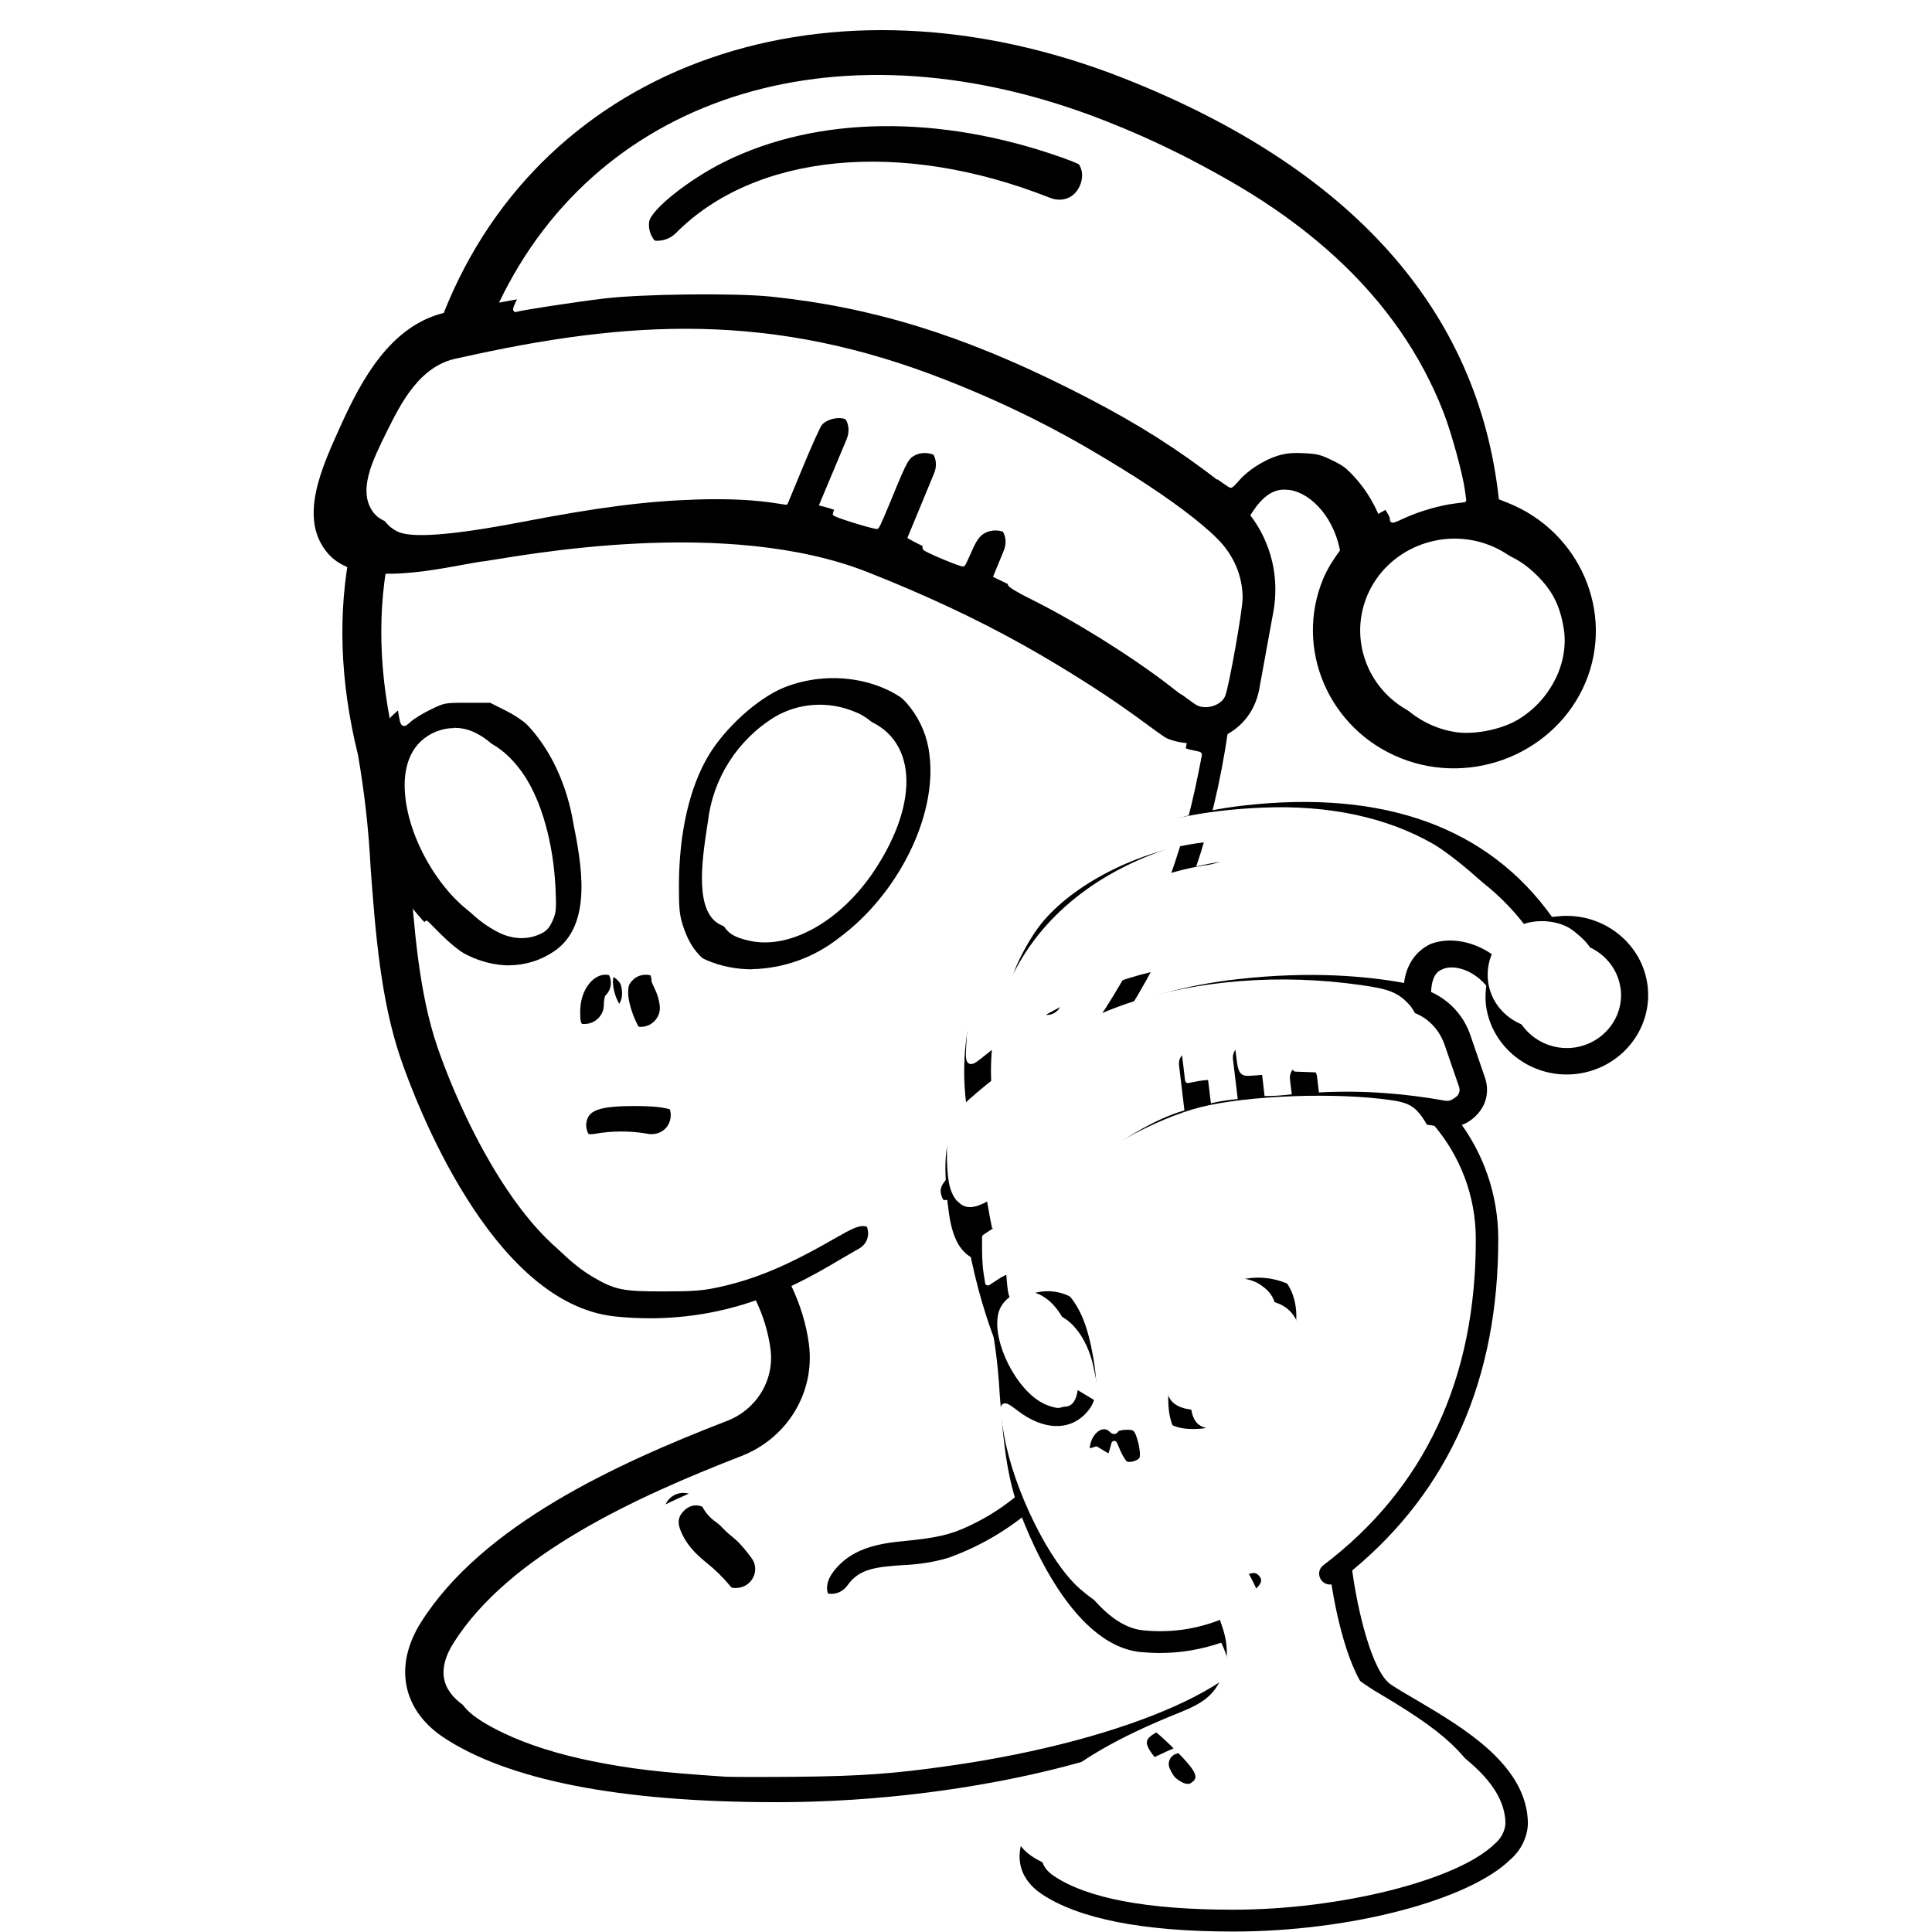 <?xml version="1.0" encoding="UTF-8" standalone="no"?>
<!-- Created with Inkscape (http://www.inkscape.org/) -->

<svg
   width="7.106mm"
   height="7.106mm"
   viewBox="0 0 7.106 7.106"
   version="1.1"
   id="svg30734"
   sodipodi:docname="Age.svg"
   inkscape:version="1.1 (c68e22c387, 2021-05-23)"
   xmlns:inkscape="http://www.inkscape.org/namespaces/inkscape"
   xmlns:sodipodi="http://sodipodi.sourceforge.net/DTD/sodipodi-0.dtd"
   xmlns="http://www.w3.org/2000/svg"
   xmlns:svg="http://www.w3.org/2000/svg">
  <sodipodi:namedview
     id="namedview15"
     pagecolor="#ffffff"
     bordercolor="#666666"
     borderopacity="1.0"
     inkscape:pageshadow="2"
     inkscape:pageopacity="0.0"
     inkscape:pagecheckerboard="0"
     inkscape:document-units="mm"
     showgrid="false"
     inkscape:snap-global="false"
     fit-margin-top="0"
     fit-margin-left="0"
     fit-margin-right="0"
     fit-margin-bottom="0"
     inkscape:zoom="15.2658"
     inkscape:cx="11.98758"
     inkscape:cy="18.767441"
     inkscape:window-width="1920"
     inkscape:window-height="1017"
     inkscape:window-x="-8"
     inkscape:window-y="-8"
     inkscape:window-maximized="1"
     inkscape:current-layer="layer1" />
  <defs
     id="defs30731" />
  <g
     id="layer1"
     transform="translate(-192.836,-179.143)">
    <g
       id="g9736-9"
       transform="matrix(0.168,0,0,0.168,188.016,174.964)"
       style="fill:#ffffff;stroke:#ffffff" />
    <rect
       style="fill:#ffffff;fill-opacity:1;stroke:none;stroke-width:0.621;stroke-linecap:round;stroke-linejoin:round;paint-order:markers stroke fill;stop-color:#000000"
       id="rect14705"
       width="7.106"
       height="7.106"
       x="192.836"
       y="179.143" />
    <g
       id="g14843">
      <g
         id="g14681"
         transform="matrix(1.106,0,0,1.106,-20.786,-19.337)">
        <g
           id="g13079"
           transform="matrix(0.497,0,0,0.497,79.071,97.113)">
          <path
             d="m 237.511,170.379 c -0.147,1.302 -0.729,2.345 -1.735,3.107 -0.104,0.079 -0.035,0.239 0.094,0.226 0.058,0.364 0.217,1.153 0.541,1.371 0.092,0.06 0.202,0.125 0.321,0.196 0.488,0.288 1.157,0.682 1.16,1.213 -0.008,0.092 -0.055,0.177 -0.127,0.235 -0.431,0.421 -1.795,0.766 -3.038,0.766 -1,0 -1.702,-0.134 -2.089,-0.396 -0.157,-0.107 -0.181,-0.249 -0.07,-0.423 0.373,-0.589 1.222,-0.975 1.919,-1.246 0.313,-0.119 0.501,-0.43 0.457,-0.754 -0.018,-0.134 -0.059,-0.264 -0.117,-0.386 0.131,-0.062 0.237,-0.124 0.321,-0.174 0.049,-0.028 0.09,-0.053 0.119,-0.069 0.155,-0.075 0.04,-0.301 -0.116,-0.226 -0.04,0.02 -0.085,0.047 -0.137,0.077 -0.259,0.154 -0.695,0.411 -1.339,0.344 -0.558,-0.057 -1.028,-1.003 -1.217,-1.553 -0.124,-0.363 -0.155,-0.794 -0.187,-1.212 -0.015,-0.266 -0.045,-0.531 -0.09,-0.794 -0.117,-0.475 -0.129,-0.921 -0.037,-1.338 l -0.264,-0.003 c -0.09,0.438 -0.074,0.904 0.047,1.394 0.044,0.252 0.072,0.505 0.085,0.761 0.032,0.431 0.067,0.879 0.201,1.272 0.094,0.273 0.603,1.64 1.436,1.725 0.077,0.008 0.154,0.012 0.231,0.012 0.243,0 0.482,-0.04 0.709,-0.12 0.05,0.104 0.083,0.212 0.098,0.324 0.029,0.209 -0.094,0.409 -0.294,0.484 -0.736,0.285 -1.633,0.695 -2.044,1.346 -0.182,0.288 -0.127,0.58 0.142,0.765 0.433,0.291 1.185,0.439 2.238,0.439 1.347,0 2.733,-0.361 3.222,-0.839 0.122,-0.105 0.196,-0.255 0.202,-0.414 -0.004,-0.675 -0.744,-1.112 -1.285,-1.429 -0.114,-0.069 -0.223,-0.132 -0.308,-0.189 -0.222,-0.148 -0.391,-0.875 -0.45,-1.325 0.973,-0.806 1.533,-1.881 1.667,-3.206"
             style="fill:#000000;fill-opacity:1;fill-rule:nonzero;stroke:none;stroke-width:0.428"
             id="path10868" />
          <path
             d="m 234.564,172.169 c -0.105,0 -0.209,-0.02 -0.306,-0.062 -0.366,-0.156 -0.294,-0.639 -0.252,-0.926 l 0.005,-0.032 c 0.044,-0.368 0.256,-0.695 0.577,-0.889 0.231,-0.132 0.51,-0.15 0.755,-0.05 0.226,0.087 0.383,0.289 0.408,0.525 0.052,0.408 -0.211,0.936 -0.611,1.228 -0.164,0.128 -0.366,0.2 -0.575,0.205 z m -0.296,-0.985 -0.005,0.032 c -0.035,0.232 -0.087,0.58 0.098,0.659 0.243,0.104 0.473,-0.005 0.622,-0.114 0.321,-0.234 0.55,-0.68 0.51,-0.994 -0.013,-0.145 -0.11,-0.273 -0.249,-0.324 -0.172,-0.07 -0.368,-0.057 -0.528,0.037 -0.252,0.155 -0.416,0.416 -0.448,0.705 z"
             style="fill:#000000;fill-opacity:1;fill-rule:nonzero;stroke:none;stroke-width:0.428"
             id="path10870" />
          <path
             d="m 232.936,172.143 c -0.093,-0.002 -0.185,-0.024 -0.271,-0.066 -0.349,-0.169 -0.657,-0.652 -0.683,-1.08 -0.017,-0.266 0.078,-0.48 0.269,-0.6 0.162,-0.107 0.368,-0.125 0.545,-0.051 0.273,0.114 0.49,0.421 0.565,0.806 l 0.005,0.029 c 0.055,0.276 0.137,0.692 -0.129,0.869 -0.089,0.06 -0.192,0.092 -0.301,0.092 z m -0.368,-1.588 c -0.062,0 -0.124,0.02 -0.175,0.053 -0.14,0.09 -0.16,0.254 -0.152,0.374 0.02,0.334 0.273,0.74 0.54,0.867 0.095,0.057 0.217,0.053 0.309,-0.008 0.125,-0.084 0.057,-0.427 0.021,-0.612 l -0.006,-0.029 c -0.059,-0.297 -0.221,-0.541 -0.411,-0.622 -0.04,-0.017 -0.082,-0.025 -0.125,-0.025 z"
             style="fill:#000000;fill-opacity:1;fill-rule:nonzero;stroke:none;stroke-width:0.428"
             id="path10872" />
          <path
             d="m 233.889,173.272 c -0.013,0 -0.027,-0.002 -0.038,-0.005 -0.112,-0.018 -0.227,-0.017 -0.341,0.003 -0.17,0.029 -0.214,-0.22 -0.043,-0.249 0.152,-0.026 0.307,-0.026 0.46,0.004 0.144,0.042 0.112,0.247 -0.037,0.247 z"
             style="fill:#000000;fill-opacity:1;fill-rule:nonzero;stroke:none;stroke-width:0.428"
             id="path10874" />
          <path
             d="m 233.817,172.554 c -0.069,0 -0.125,-0.052 -0.129,-0.119 -0.005,-0.015 -0.012,-0.03 -0.018,-0.045 -0.022,-0.04 -0.034,-0.085 -0.037,-0.132 -0.004,-0.169 0.256,-0.174 0.259,-0.005 0.004,0.009 0.01,0.025 0.017,0.038 0.02,0.04 0.034,0.084 0.038,0.129 0.004,0.07 -0.051,0.131 -0.122,0.134 z"
             style="fill:#000000;fill-opacity:1;fill-rule:nonzero;stroke:none;stroke-width:0.428"
             id="path10876" />
          <path
             d="m 233.441,172.535 c -0.07,0 -0.129,-0.057 -0.129,-0.127 -0.006,-0.094 0.03,-0.187 0.101,-0.252 0.128,-0.092 0.279,0.082 0.167,0.192 -0.005,0.02 -0.008,0.04 -0.008,0.06 0,0.07 -0.059,0.127 -0.13,0.127 z"
             style="fill:#000000;fill-opacity:1;fill-rule:nonzero;stroke:none;stroke-width:0.428"
             id="path10878" />
          <path
             d="m 235.095,176.348 c -0.105,0 -0.167,-0.114 -0.109,-0.197 0.152,-0.217 0.38,-0.234 0.562,-0.246 0.083,-0.004 0.167,-0.015 0.247,-0.037 0.199,-0.074 0.38,-0.186 0.53,-0.331 0.122,-0.117 0.304,0.057 0.187,0.177 -0.181,0.174 -0.398,0.308 -0.635,0.393 -0.1,0.03 -0.205,0.045 -0.311,0.049 -0.181,0.013 -0.288,0.026 -0.365,0.137 -0.025,0.035 -0.065,0.055 -0.107,0.055 z"
             style="fill:#000000;fill-opacity:1;fill-rule:nonzero;stroke:none;stroke-width:0.428"
             id="path10880" />
          <path
             d="m 234.454,176.309 c -0.04,0 -0.078,-0.018 -0.104,-0.05 -0.053,-0.074 -0.117,-0.139 -0.19,-0.194 -0.075,-0.053 -0.134,-0.127 -0.172,-0.211 -0.032,-0.062 -0.005,-0.137 0.06,-0.169 0.063,-0.03 0.142,-0.005 0.174,0.059 0.02,0.05 0.055,0.092 0.101,0.124 0.09,0.067 0.169,0.147 0.235,0.237 0.066,0.084 0.004,0.204 -0.104,0.204 z"
             style="fill:#000000;fill-opacity:1;fill-rule:nonzero;stroke:none;stroke-width:0.428"
             id="path10882" />
          <path
             d="m 232.764,169.44 c 0.267,-0.04 1.625,-0.304 2.575,0.072 0.774,0.306 1.353,0.635 1.881,1.043 0.129,0.1 0.288,0.129 0.446,0.075 0.159,-0.053 0.261,-0.177 0.291,-0.332 l 0.093,-0.51 c 0.045,-0.231 -0.008,-0.468 -0.152,-0.657 0.05,-0.08 0.127,-0.182 0.242,-0.171 0.134,0.004 0.309,0.155 0.358,0.406 -0.038,0.052 -0.082,0.117 -0.112,0.189 -0.196,0.469 0.038,1.011 0.521,1.202 0.481,0.191 1.036,-0.038 1.234,-0.508 0.196,-0.47 -0.04,-1.011 -0.522,-1.202 l -0.058,-0.023 c -0.137,-1.265 -0.986,-2.215 -2.507,-2.816 -1.974,-0.779 -3.888,-0.109 -4.553,1.569 -0.361,0.089 -0.553,0.456 -0.684,0.742 -0.129,0.286 -0.297,0.635 -0.087,0.872 0.211,0.237 0.765,0.089 1.033,0.048 z m -0.727,-0.319 c -0.122,-0.148 -0.008,-0.364 0.083,-0.55 0.092,-0.184 0.219,-0.445 0.476,-0.491 1.148,-0.259 2.106,-0.313 3.276,0.15 0.834,0.329 1.359,0.704 1.663,0.956 0.166,0.132 0.232,0.341 0.199,0.543 l -0.094,0.51 c -0.008,0.064 -0.055,0.095 -0.092,0.097 -0.035,0.004 -0.075,0.02 -0.129,-0.017 -0.37,-0.296 -0.774,-0.555 -1.243,-0.776 l 0.07,-0.17 c 0.037,-0.085 0,-0.166 -0.087,-0.201 -0.087,-0.033 -0.169,0 -0.205,0.085 l -0.065,0.157 c -0.102,-0.04 -0.189,-0.075 -0.286,-0.131 l 0.177,-0.428 c 0.037,-0.085 0,-0.166 -0.087,-0.199 -0.087,-0.035 -0.169,-0.002 -0.206,0.083 l -0.177,0.428 c -0.102,-0.04 -0.204,-0.08 -0.299,-0.102 l 0.185,-0.441 c 0.035,-0.085 0,-0.166 -0.087,-0.201 -0.088,-0.035 -0.17,0 -0.205,0.085 l -0.202,0.485 c -0.736,-0.159 -1.935,0.162 -2.061,0.164 -0.127,0.002 -0.481,0.11 -0.605,-0.038 z m 7.812,1.013 c -0.13,0.313 -0.501,0.465 -0.822,0.338 -0.323,-0.127 -0.478,-0.486 -0.348,-0.801 0.131,-0.314 0.5,-0.466 0.822,-0.339 0.321,0.127 0.478,0.488 0.348,0.802 z m -1.678,-1.492 c -0.199,-0.013 -0.376,0.083 -0.496,0.251 -0.333,-0.264 -0.879,-0.629 -1.683,-0.948 -1.127,-0.445 -2.068,-0.434 -3.121,-0.237 0.673,-1.409 2.311,-1.907 4.065,-1.213 1.376,0.543 2.151,1.38 2.303,2.485 -0.171,0 -0.35,0.062 -0.485,0.142 -0.112,-0.261 -0.341,-0.451 -0.583,-0.48 z m -1.412,-1.72 c -0.035,0.085 -0.119,0.119 -0.206,0.083 -0.994,-0.393 -1.97,-0.297 -2.5,0.239 -0.06,0.06 -0.166,0.069 -0.226,0.012 -0.062,-0.059 -0.07,-0.16 -0.012,-0.221 0.637,-0.629 1.745,-0.754 2.857,-0.314 0.087,0.035 0.122,0.113 0.087,0.201 z"
             style="fill:#000000;fill-opacity:1;fill-rule:nonzero;stroke:none;stroke-width:0.428"
             id="path10884" />
        </g>
        <path
           style="fill:#ffffff;fill-opacity:1;stroke:#ffffff;stroke-width:0.052;stroke-linecap:round;stroke-linejoin:round;paint-order:markers stroke fill;stop-color:#000000"
           d="m 12.912,23.725 c -0.831,-0.055 -1.177,-0.096 -1.668,-0.194 -0.422,-0.085 -0.802,-0.205 -1.1,-0.347 -0.436,-0.208 -0.591,-0.365 -0.59,-0.6 2.839e-4,-0.163 0.062,-0.298 0.248,-0.547 0.292,-0.39 0.818,-0.834 1.395,-1.179 0.387,-0.231 1.189,-0.619 1.704,-0.825 0.555,-0.222 0.665,-0.283 0.857,-0.475 0.409,-0.409 0.492,-0.981 0.239,-1.64 -0.038,-0.1 -0.066,-0.184 -0.062,-0.187 0.004,-0.004 0.107,-0.058 0.228,-0.121 0.444,-0.232 0.664,-0.374 0.694,-0.447 0.067,-0.162 -0.055,-0.348 -0.228,-0.348 -0.064,0 -0.155,0.039 -0.351,0.153 -0.604,0.348 -1.005,0.516 -1.466,0.616 -0.196,0.042 -0.31,0.051 -0.687,0.051 -0.504,4.1e-4 -0.598,-0.019 -0.872,-0.181 -0.538,-0.318 -1.122,-1.127 -1.566,-2.169 -0.306,-0.72 -0.406,-1.13 -0.515,-2.114 l -0.015,-0.136 0.168,0.168 c 0.204,0.204 0.456,0.372 0.664,0.443 0.216,0.074 0.539,0.074 0.727,1.86e-4 0.395,-0.156 0.552,-0.426 0.552,-0.95 0,-0.306 -0.079,-0.813 -0.176,-1.138 -0.168,-0.558 -0.507,-1 -0.925,-1.207 L 9.962,10.248 H 9.671 c -0.287,0 -0.294,0.001 -0.466,0.084 -0.096,0.046 -0.212,0.116 -0.258,0.156 -0.097,0.085 -0.088,0.101 -0.139,-0.228 C 8.774,10.042 8.766,9.067 8.796,8.891 L 8.814,8.784 9.062,8.77 C 9.199,8.762 9.519,8.72 9.773,8.676 11.695,8.345 12.923,8.304 14.06,8.534 c 0.362,0.073 0.583,0.143 1.028,0.324 1.198,0.488 2.182,1.031 3.105,1.716 0.302,0.224 0.43,0.295 0.583,0.323 0.048,0.009 0.087,0.019 0.087,0.022 0,0.004 -0.021,0.114 -0.048,0.246 -0.407,2.046 -1.402,3.676 -3.025,4.959 -0.196,0.155 -0.239,0.241 -0.185,0.371 0.038,0.091 0.118,0.156 0.192,0.156 0.055,0 0.046,-0.028 0.136,0.44 0.195,1.018 0.553,1.86 0.896,2.109 0.054,0.039 0.302,0.193 0.55,0.341 0.874,0.521 1.19,0.735 1.557,1.055 0.43,0.375 0.713,0.869 0.713,1.242 -0.002,0.678 -1.679,1.427 -3.915,1.748 -0.716,0.103 -1.127,0.132 -1.933,0.14 -0.42,0.004 -0.822,0.003 -0.892,-0.001 z m 1.714,-2.231 c 0.173,-0.178 0.28,-0.216 0.694,-0.246 0.55,-0.039 0.969,-0.206 1.478,-0.59 0.266,-0.2 0.351,-0.302 0.351,-0.419 0,-0.153 -0.162,-0.281 -0.309,-0.244 -0.03,0.007 -0.129,0.076 -0.22,0.152 -0.236,0.198 -0.419,0.317 -0.666,0.434 -0.235,0.111 -0.4,0.148 -0.845,0.191 -0.424,0.04 -0.679,0.153 -0.858,0.379 -0.094,0.119 -0.119,0.244 -0.066,0.342 0.034,0.064 0.136,0.113 0.24,0.114 0.078,8.02e-4 0.105,-0.014 0.2,-0.113 z m -1.284,7.2e-4 c 0.099,-0.06 0.14,-0.165 0.106,-0.276 -0.03,-0.101 -0.267,-0.368 -0.453,-0.512 -0.071,-0.055 -0.161,-0.151 -0.2,-0.215 -0.114,-0.185 -0.296,-0.226 -0.426,-0.096 -0.083,0.083 -0.095,0.171 -0.039,0.297 0.066,0.149 0.164,0.266 0.34,0.406 0.083,0.066 0.198,0.178 0.256,0.25 0.058,0.072 0.128,0.143 0.155,0.159 0.073,0.041 0.179,0.036 0.26,-0.014 z m -1.697,-5.69 c 0.117,-0.008 0.281,-0.004 0.363,0.008 0.193,0.028 0.29,0.002 0.351,-0.095 0.033,-0.053 0.043,-0.099 0.035,-0.164 -0.023,-0.189 -0.167,-0.245 -0.628,-0.245 -0.444,0 -0.596,0.054 -0.627,0.223 -0.021,0.114 0.05,0.245 0.153,0.28 0.045,0.015 0.094,0.023 0.111,0.018 0.016,-0.005 0.126,-0.016 0.243,-0.024 z m 0.5,-1.363 c 0.072,-0.037 0.119,-0.124 0.119,-0.218 0,-0.111 -0.132,-0.451 -0.197,-0.507 -0.092,-0.08 -0.249,-0.073 -0.337,0.016 -0.057,0.057 -0.068,0.087 -0.068,0.182 0,0.171 0.13,0.492 0.217,0.533 0.072,0.035 0.193,0.032 0.266,-0.006 z m -0.753,-0.012 c 0.092,-0.035 0.151,-0.116 0.168,-0.231 0.009,-0.059 0.03,-0.127 0.047,-0.152 0.044,-0.064 0.039,-0.222 -0.009,-0.282 -0.205,-0.253 -0.538,-0.014 -0.538,0.385 0,0.137 0.007,0.159 0.064,0.213 0.096,0.089 0.164,0.106 0.268,0.067 z M 13.873,13.689 c 0.362,-0.105 0.659,-0.3 0.998,-0.656 0.323,-0.338 0.535,-0.688 0.678,-1.117 0.215,-0.647 0.129,-1.209 -0.243,-1.582 -0.393,-0.394 -1.096,-0.509 -1.675,-0.274 -0.33,0.134 -0.745,0.508 -0.957,0.863 -0.241,0.403 -0.374,0.982 -0.375,1.641 -5.76e-4,0.295 0.007,0.372 0.05,0.51 0.117,0.37 0.327,0.555 0.736,0.65 0.188,0.044 0.575,0.026 0.787,-0.035 z"
           id="path14136"
           transform="matrix(0.265,0,0,0.265,192.14,179.072)" />
        <path
           style="fill:#ffffff;fill-opacity:1;stroke:#ffffff;stroke-width:0.052;stroke-linecap:round;stroke-linejoin:round;paint-order:markers stroke fill;stop-color:#000000"
           d="m 13.219,13.236 c -0.204,-0.045 -0.276,-0.095 -0.347,-0.241 -0.046,-0.095 -0.064,-0.171 -0.071,-0.314 -0.011,-0.217 0.049,-0.752 0.115,-1.009 0.157,-0.621 0.664,-1.144 1.187,-1.227 0.182,-0.029 0.311,-0.016 0.516,0.049 0.658,0.211 0.715,1.002 0.135,1.874 -0.415,0.623 -1.04,0.977 -1.535,0.868 z"
           id="path14175"
           transform="matrix(0.265,0,0,0.265,192.14,179.072)" />
        <path
           style="fill:#ffffff;fill-opacity:1;stroke:#ffffff;stroke-width:0.052;stroke-linecap:round;stroke-linejoin:round;paint-order:markers stroke fill;stop-color:#000000"
           d="M 10.072,13.132 C 9.748,12.969 9.474,12.661 9.263,12.223 9.132,11.951 9.066,11.692 9.065,11.453 c -4.697e-4,-0.264 0.049,-0.408 0.186,-0.546 0.321,-0.321 0.781,-0.2 1.109,0.29 0.219,0.327 0.364,0.851 0.39,1.403 0.012,0.262 0.009,0.301 -0.035,0.4 -0.039,0.087 -0.069,0.119 -0.148,0.155 -0.152,0.069 -0.329,0.061 -0.495,-0.023 z"
           id="path14214"
           transform="matrix(0.265,0,0,0.265,192.14,179.072)" />
        <path
           style="fill:#ffffff;fill-opacity:1;stroke:#ffffff;stroke-width:0.052;stroke-linecap:round;stroke-linejoin:round;paint-order:markers stroke fill;stop-color:#000000"
           d="M 18.829,10.278 C 18.803,10.263 18.661,10.159 18.512,10.047 17.968,9.636 17.302,9.222 16.727,8.937 16.59,8.869 16.478,8.801 16.478,8.786 c 0,-0.015 0.031,-0.101 0.069,-0.19 0.08,-0.189 0.085,-0.24 0.029,-0.349 -0.08,-0.155 -0.3,-0.211 -0.447,-0.112 -0.055,0.037 -0.098,0.1 -0.15,0.22 -0.04,0.092 -0.079,0.174 -0.086,0.182 -0.012,0.012 -0.398,-0.146 -0.478,-0.196 -0.025,-0.016 0.004,-0.106 0.145,-0.449 0.097,-0.236 0.177,-0.457 0.177,-0.49 0,-0.206 -0.269,-0.356 -0.461,-0.257 -0.089,0.046 -0.112,0.086 -0.291,0.522 -0.086,0.21 -0.164,0.39 -0.173,0.399 -0.011,0.012 -0.436,-0.115 -0.53,-0.16 -0.004,-0.002 0.063,-0.169 0.148,-0.371 0.202,-0.477 0.221,-0.541 0.193,-0.642 -0.027,-0.098 -0.134,-0.193 -0.24,-0.213 -0.1,-0.019 -0.231,0.024 -0.286,0.093 -0.023,0.03 -0.13,0.264 -0.236,0.522 L 13.667,7.763 13.577,7.749 C 13.28,7.701 12.95,7.685 12.553,7.697 11.907,7.718 11.316,7.794 10.352,7.979 9.483,8.146 8.965,8.186 8.798,8.099 8.587,7.989 8.528,7.764 8.629,7.456 8.697,7.25 9,6.656 9.125,6.488 9.251,6.316 9.422,6.178 9.582,6.118 9.845,6.02 11.01,5.814 11.719,5.741 c 0.362,-0.038 1.339,-0.037 1.679,2.54e-4 1.102,0.122 2.061,0.403 3.242,0.951 0.916,0.425 1.988,1.107 2.422,1.54 0.201,0.2 0.31,0.456 0.311,0.723 3.45e-4,0.15 -0.174,1.129 -0.219,1.228 -0.046,0.103 -0.222,0.154 -0.325,0.095 z"
           id="path14253"
           transform="matrix(0.265,0,0,0.265,192.14,179.072)" />
        <path
           style="fill:#ffffff;fill-opacity:1;stroke:#ffffff;stroke-width:0.052;stroke-linecap:round;stroke-linejoin:round;paint-order:markers stroke fill;stop-color:#000000"
           d="m 21.272,7.96 c 0,-0.064 -0.239,-0.389 -0.376,-0.514 -0.083,-0.075 -0.227,-0.172 -0.337,-0.226 -0.172,-0.085 -0.214,-0.096 -0.394,-0.104 -0.154,-0.007 -0.235,0.002 -0.343,0.036 -0.17,0.054 -0.375,0.186 -0.481,0.309 -0.042,0.05 -0.083,0.09 -0.091,0.09 -0.008,0 -0.148,-0.098 -0.312,-0.217 C 18.405,6.942 17.912,6.646 17.231,6.305 15.891,5.634 14.76,5.285 13.491,5.152 c -0.453,-0.048 -1.626,-0.035 -2.108,0.023 -0.368,0.044 -1.052,0.149 -1.105,0.169 -0.044,0.017 0.096,-0.249 0.289,-0.549 1.175,-1.825 3.37,-2.633 5.816,-2.14 0.553,0.111 1.236,0.33 1.819,0.583 1.904,0.824 3.135,1.959 3.696,3.407 0.099,0.257 0.237,0.762 0.265,0.968 l 0.016,0.119 -0.123,0.016 c -0.184,0.023 -0.442,0.097 -0.614,0.175 -0.176,0.08 -0.17,0.078 -0.17,0.039 z M 12.496,4.464 c 0.303,-0.258 0.436,-0.349 0.705,-0.481 0.536,-0.263 0.898,-0.346 1.598,-0.363 0.374,-0.009 0.553,-0.003 0.776,0.026 0.482,0.063 0.946,0.179 1.435,0.358 0.108,0.039 0.234,0.072 0.281,0.072 0.154,0 0.277,-0.144 0.277,-0.325 0,-0.151 -0.092,-0.225 -0.428,-0.344 -1.545,-0.546 -3.088,-0.526 -4.257,0.056 -0.454,0.226 -0.926,0.603 -0.956,0.764 -0.02,0.106 0.025,0.229 0.109,0.3 0.056,0.047 0.095,0.059 0.194,0.059 0.116,0 0.133,-0.008 0.267,-0.122 z"
           id="path14292"
           transform="matrix(0.265,0,0,0.265,192.14,179.072)" />
        <path
           style="fill:#ffffff;fill-opacity:1;stroke:#ffffff;stroke-width:0.052;stroke-linecap:round;stroke-linejoin:round;paint-order:markers stroke fill;stop-color:#000000"
           d="M 22.06,10.614 C 21.436,10.51 20.988,9.916 21.085,9.324 c 0.15,-0.911 1.27,-1.297 1.946,-0.671 0.223,0.206 0.324,0.396 0.372,0.695 0.067,0.418 -0.164,0.876 -0.56,1.114 -0.209,0.125 -0.549,0.192 -0.784,0.152 z"
           id="path14331"
           transform="matrix(0.265,0,0,0.265,192.14,179.072)" />
      </g>
      <g
         id="g14097"
         transform="matrix(1.106,0,0,1.106,-20.971,-19.71)">
        <g
           id="g13576"
           transform="matrix(0.286,0,0,0.286,130.369,124.532)">
          <path
             d="m 236.748,206.289 c 0.324,0.371 0.505,0.846 0.505,1.341 0.004,1.626 -0.593,2.903 -1.772,3.796 -0.102,0.078 -0.035,0.239 0.094,0.224 0.059,0.366 0.219,1.153 0.542,1.371 0.092,0.062 0.204,0.127 0.321,0.197 0.488,0.288 1.158,0.682 1.16,1.214 -0.008,0.092 -0.053,0.175 -0.127,0.236 -0.431,0.421 -1.793,0.764 -3.039,0.764 -1,0 -1.701,-0.132 -2.089,-0.395 -0.157,-0.107 -0.181,-0.251 -0.071,-0.424 0.373,-0.587 1.222,-0.973 1.919,-1.243 0.314,-0.119 0.501,-0.431 0.456,-0.756 -0.018,-0.134 -0.057,-0.264 -0.115,-0.386 0.129,-0.06 0.236,-0.124 0.321,-0.174 0.047,-0.026 0.089,-0.052 0.119,-0.067 0.154,-0.075 0.038,-0.301 -0.117,-0.225 -0.038,0.018 -0.084,0.045 -0.137,0.077 -0.259,0.154 -0.694,0.409 -1.339,0.344 -0.558,-0.058 -1.028,-1.003 -1.215,-1.555 -0.125,-0.361 -0.157,-0.794 -0.189,-1.21 -0.015,-0.266 -0.045,-0.531 -0.09,-0.794 -0.075,-0.304 -0.107,-0.599 -0.095,-0.879 l -0.263,0.062 c -0.005,0.281 0.03,0.572 0.104,0.871 0.044,0.251 0.072,0.505 0.086,0.759 0.034,0.433 0.067,0.881 0.2,1.274 0.094,0.273 0.604,1.638 1.436,1.725 0.077,0.007 0.154,0.011 0.231,0.011 0.242,0 0.481,-0.042 0.709,-0.12 0.05,0.102 0.084,0.212 0.099,0.324 0.028,0.209 -0.094,0.408 -0.294,0.483 -0.736,0.286 -1.631,0.697 -2.044,1.347 -0.182,0.286 -0.127,0.58 0.144,0.764 0.431,0.292 1.183,0.441 2.236,0.441 1.349,0 2.735,-0.361 3.223,-0.839 0.122,-0.107 0.196,-0.256 0.202,-0.415 -0.004,-0.675 -0.744,-1.112 -1.284,-1.431 -0.115,-0.067 -0.224,-0.13 -0.309,-0.187 -0.223,-0.151 -0.39,-0.876 -0.45,-1.327 1.128,-0.932 1.701,-2.23 1.698,-3.857 0,-0.51 -0.171,-1.003 -0.483,-1.403 z"
             style="fill:#000000;fill-opacity:1;fill-rule:nonzero;stroke:none;stroke-width:0.428"
             id="path13558" />
          <path
             d="m 234.27,210.108 c -0.105,0 -0.209,-0.022 -0.304,-0.062 -0.368,-0.155 -0.296,-0.638 -0.254,-0.928 l 0.005,-0.032 c 0.043,-0.366 0.255,-0.694 0.578,-0.889 0.229,-0.132 0.508,-0.151 0.754,-0.05 0.227,0.087 0.384,0.291 0.408,0.526 0.052,0.408 -0.21,0.936 -0.612,1.228 -0.164,0.127 -0.366,0.199 -0.575,0.206 z m -0.296,-0.985 -0.005,0.032 c -0.034,0.231 -0.085,0.58 0.101,0.659 0.24,0.104 0.471,-0.005 0.62,-0.114 0.321,-0.235 0.55,-0.682 0.51,-0.996 -0.012,-0.145 -0.109,-0.271 -0.249,-0.323 -0.172,-0.07 -0.368,-0.057 -0.528,0.037 -0.251,0.156 -0.416,0.415 -0.448,0.704 z"
             style="fill:#000000;fill-opacity:1;fill-rule:nonzero;stroke:none;stroke-width:0.428"
             id="path13560" />
          <path
             d="m 232.644,210.08 c -0.095,0 -0.187,-0.024 -0.271,-0.063 -0.351,-0.169 -0.658,-0.652 -0.685,-1.08 -0.017,-0.266 0.079,-0.48 0.271,-0.602 0.16,-0.105 0.366,-0.125 0.543,-0.048 0.272,0.112 0.49,0.421 0.565,0.806 l 0.005,0.028 c 0.055,0.276 0.139,0.692 -0.129,0.869 -0.089,0.059 -0.192,0.09 -0.299,0.09 z m -0.37,-1.588 c -0.062,0.002 -0.124,0.02 -0.175,0.055 -0.14,0.089 -0.16,0.252 -0.152,0.374 0.02,0.334 0.273,0.739 0.54,0.867 0.097,0.055 0.217,0.052 0.311,-0.01 0.124,-0.082 0.057,-0.426 0.02,-0.61 l -0.007,-0.03 c -0.058,-0.297 -0.219,-0.542 -0.411,-0.62 -0.038,-0.017 -0.082,-0.025 -0.125,-0.027 z"
             style="fill:#000000;fill-opacity:1;fill-rule:nonzero;stroke:none;stroke-width:0.428"
             id="path13562" />
          <path
             d="m 233.594,211.212 c -0.013,0 -0.025,-0.002 -0.038,-0.005 -0.112,-0.018 -0.227,-0.017 -0.341,0.004 -0.171,0.028 -0.214,-0.221 -0.044,-0.249 0.152,-0.029 0.308,-0.027 0.46,0.004 0.144,0.042 0.112,0.247 -0.037,0.247 z"
             style="fill:#000000;fill-opacity:1;fill-rule:nonzero;stroke:none;stroke-width:0.428"
             id="path13564" />
          <path
             d="m 233.524,210.493 c -0.07,0 -0.127,-0.052 -0.13,-0.12 -0.005,-0.015 -0.012,-0.029 -0.018,-0.044 -0.022,-0.042 -0.034,-0.087 -0.037,-0.132 -0.004,-0.169 0.255,-0.176 0.259,-0.007 0.004,0.008 0.012,0.026 0.017,0.038 0.02,0.04 0.034,0.085 0.038,0.13 0.004,0.069 -0.05,0.129 -0.122,0.134 z"
             style="fill:#000000;fill-opacity:1;fill-rule:nonzero;stroke:none;stroke-width:0.428"
             id="path13566" />
          <path
             d="m 233.148,210.474 c -0.072,0 -0.13,-0.057 -0.13,-0.127 -0.007,-0.095 0.03,-0.187 0.1,-0.254 0.129,-0.09 0.281,0.082 0.167,0.193 -0.005,0.02 -0.008,0.042 -0.008,0.062 0,0.07 -0.059,0.127 -0.129,0.127 z"
             style="fill:#000000;fill-opacity:1;fill-rule:nonzero;stroke:none;stroke-width:0.428"
             id="path13568" />
          <path
             d="m 234.801,214.287 c -0.105,0 -0.167,-0.113 -0.107,-0.199 0.152,-0.217 0.377,-0.232 0.56,-0.246 0.084,-0.002 0.167,-0.015 0.247,-0.037 0.199,-0.074 0.38,-0.185 0.532,-0.329 0.12,-0.119 0.304,0.055 0.185,0.175 -0.181,0.174 -0.396,0.308 -0.635,0.395 -0.101,0.028 -0.206,0.045 -0.311,0.048 -0.181,0.013 -0.288,0.025 -0.364,0.137 -0.024,0.033 -0.065,0.055 -0.107,0.055 z"
             style="fill:#000000;fill-opacity:1;fill-rule:nonzero;stroke:none;stroke-width:0.428"
             id="path13570" />
          <path
             d="m 234.16,214.247 c -0.04,0 -0.079,-0.018 -0.102,-0.048 -0.053,-0.074 -0.119,-0.139 -0.19,-0.194 -0.075,-0.055 -0.135,-0.127 -0.172,-0.211 -0.032,-0.062 -0.005,-0.139 0.058,-0.169 0.066,-0.032 0.142,-0.005 0.174,0.057 0.02,0.05 0.055,0.094 0.1,0.124 0.09,0.069 0.169,0.149 0.236,0.239 0.065,0.083 0.005,0.202 -0.104,0.202 z"
             style="fill:#000000;fill-opacity:1;fill-rule:nonzero;stroke:none;stroke-width:0.428"
             id="path13572" />
          <path
             d="m 232.383,207.437 c 0.214,-0.16 1.276,-1.028 2.293,-1.143 0.831,-0.093 1.501,-0.077 2.164,0.034 0.164,0.028 0.316,-0.02 0.428,-0.142 0.114,-0.121 0.142,-0.279 0.092,-0.428 l -0.169,-0.492 c -0.075,-0.224 -0.239,-0.406 -0.458,-0.505 0.005,-0.093 0.022,-0.22 0.127,-0.262 0.12,-0.06 0.35,-0.008 0.515,0.189 -0.008,0.063 -0.013,0.14 -0.005,0.217 0.06,0.505 0.533,0.869 1.05,0.809 0.518,-0.059 0.891,-0.518 0.831,-1.023 -0.06,-0.503 -0.531,-0.867 -1.05,-0.809 l -0.062,0.006 c -0.745,-1.044 -1.957,-1.481 -3.587,-1.295 -2.116,0.241 -3.465,1.723 -3.219,3.507 -0.273,0.247 -0.261,0.66 -0.234,0.971 0.029,0.311 0.052,0.697 0.354,0.807 0.303,0.108 0.714,-0.281 0.929,-0.442 z m -0.794,0.06 c -0.181,-0.072 -0.189,-0.316 -0.199,-0.522 -0.01,-0.204 -0.026,-0.491 0.175,-0.653 0.878,-0.765 1.693,-1.26 2.947,-1.402 0.894,-0.102 1.54,-0.02 1.931,0.058 0.211,0.038 0.371,0.191 0.443,0.385 l 0.169,0.491 c 0.024,0.059 -0.004,0.109 -0.032,0.127 -0.03,0.018 -0.057,0.053 -0.122,0.045 -0.472,-0.085 -0.953,-0.124 -1.472,-0.097 l -0.022,-0.182 c -0.012,-0.092 -0.082,-0.145 -0.175,-0.135 -0.094,0.01 -0.151,0.078 -0.139,0.17 l 0.02,0.169 c -0.11,0.012 -0.204,0.021 -0.316,0.02 l -0.053,-0.458 c -0.012,-0.092 -0.082,-0.147 -0.175,-0.135 -0.094,0.01 -0.151,0.078 -0.139,0.17 l 0.055,0.458 c -0.11,0.011 -0.22,0.025 -0.312,0.05 l -0.057,-0.473 c -0.01,-0.092 -0.08,-0.145 -0.174,-0.135 -0.095,0.011 -0.151,0.08 -0.139,0.17 l 0.062,0.52 c -0.722,0.206 -1.616,1.048 -1.727,1.11 -0.109,0.06 -0.368,0.321 -0.548,0.249 z m 7.349,-2.77 c 0.04,0.336 -0.209,0.642 -0.555,0.682 -0.344,0.038 -0.659,-0.204 -0.699,-0.54 -0.04,-0.336 0.209,-0.644 0.553,-0.682 0.344,-0.04 0.66,0.204 0.7,0.54 z m -2.208,-0.525 c -0.18,0.083 -0.287,0.251 -0.311,0.454 -0.423,-0.077 -1.081,-0.142 -1.944,-0.043 -1.207,0.137 -2.027,0.587 -2.853,1.252 -0.105,-1.551 1.085,-2.754 2.967,-2.967 1.472,-0.167 2.566,0.204 3.246,1.101 -0.15,0.079 -0.277,0.217 -0.356,0.351 -0.227,-0.175 -0.521,-0.235 -0.749,-0.148 z m -2.087,-0.846 c 0.012,0.092 -0.044,0.159 -0.137,0.171 -1.066,0.12 -1.875,0.662 -2.076,1.38 -0.022,0.08 -0.11,0.137 -0.193,0.116 -0.082,-0.022 -0.14,-0.109 -0.118,-0.189 0.249,-0.849 1.158,-1.478 2.35,-1.613 0.094,-0.01 0.164,0.043 0.174,0.135 z"
             style="fill:#000000;fill-opacity:1;fill-rule:nonzero;stroke:none;stroke-width:0.428"
             id="path13574" />
        </g>
        <path
           style="fill:#ffffff;fill-opacity:1;stroke:#ffffff;stroke-width:0.019;stroke-linecap:round;stroke-linejoin:round;paint-order:markers stroke fill;stop-color:#000000"
           d="m 196.54,183.244 c 0.012,-0.191 0.085,-0.343 0.228,-0.48 0.181,-0.173 0.422,-0.261 0.749,-0.274 0.216,-0.009 0.407,0.032 0.559,0.119 0.063,0.036 0.195,0.149 0.212,0.181 0.007,0.012 -8e-4,0.025 -0.038,0.062 l -0.046,0.047 -0.042,-0.021 c -0.049,-0.025 -0.12,-0.033 -0.162,-0.019 -0.038,0.013 -0.074,0.05 -0.089,0.093 -0.009,0.027 -0.016,0.033 -0.032,0.032 -0.011,-8.2e-4 -0.079,-0.006 -0.152,-0.012 -0.228,-0.019 -0.512,0.013 -0.701,0.08 -0.142,0.05 -0.319,0.147 -0.432,0.238 -0.062,0.05 -0.06,0.052 -0.054,-0.044 z m 0.211,-0.149 c 0.006,-0.004 0.018,-0.029 0.029,-0.056 0.025,-0.066 0.084,-0.144 0.145,-0.193 0.097,-0.077 0.265,-0.145 0.405,-0.165 0.024,-0.003 0.05,-0.012 0.059,-0.019 0.02,-0.018 0.019,-0.048 -0.003,-0.067 -0.016,-0.015 -0.023,-0.015 -0.093,-0.005 -0.213,0.031 -0.433,0.148 -0.534,0.286 -0.034,0.047 -0.072,0.119 -0.084,0.16 -0.01,0.036 0.009,0.067 0.042,0.067 0.013,-7e-5 0.028,-0.003 0.034,-0.007 z"
           id="path13615" />
        <path
           style="fill:#ffffff;fill-opacity:1;stroke:#ffffff;stroke-width:0.019;stroke-linecap:round;stroke-linejoin:round;paint-order:markers stroke fill;stop-color:#000000"
           d="m 196.504,183.781 c -0.023,-0.029 -0.03,-0.067 -0.03,-0.159 -3.9e-4,-0.093 0.01,-0.113 0.097,-0.187 0.167,-0.141 0.333,-0.239 0.499,-0.295 0.23,-0.077 0.504,-0.098 0.77,-0.06 0.093,0.013 0.12,0.024 0.156,0.063 0.025,0.027 0.084,0.171 0.084,0.207 0,0.028 -0.027,0.033 -0.11,0.02 -0.037,-0.006 -0.13,-0.013 -0.207,-0.016 l -0.139,-0.005 -0.005,-0.031 c -0.007,-0.044 -0.014,-0.052 -0.046,-0.052 -0.037,0 -0.049,0.013 -0.049,0.057 v 0.036 l -0.039,0.003 c -0.044,0.003 -0.042,0.007 -0.053,-0.091 -0.008,-0.07 -0.035,-0.091 -0.083,-0.066 -0.017,0.009 -0.018,0.014 -0.012,0.091 0.005,0.068 0.004,0.081 -0.006,0.081 -0.007,0 -0.024,0.002 -0.039,0.005 l -0.026,0.005 -0.006,-0.051 c -0.01,-0.088 -0.02,-0.115 -0.044,-0.121 -0.013,-0.003 -0.03,1.2e-4 -0.044,0.01 -0.022,0.014 -0.022,0.017 -0.017,0.072 0.003,0.032 0.008,0.07 0.011,0.086 0.004,0.024 0.002,0.029 -0.014,0.034 -0.075,0.02 -0.229,0.116 -0.386,0.241 -0.181,0.144 -0.228,0.166 -0.263,0.12 z"
           id="path13654" />
        <path
           style="fill:#ffffff;fill-opacity:1;stroke:#ffffff;stroke-width:0.019;stroke-linecap:round;stroke-linejoin:round;paint-order:markers stroke fill;stop-color:#000000"
           d="m 198.365,183.186 c -0.125,-0.066 -0.123,-0.237 0.003,-0.302 0.053,-0.027 0.133,-0.02 0.176,0.015 0.058,0.047 0.068,0.067 0.068,0.138 0,0.058 -0.002,0.067 -0.026,0.097 -0.056,0.07 -0.147,0.091 -0.221,0.052 z"
           id="path13693" />
        <path
           style="fill:#ffffff;fill-opacity:1;stroke:#ffffff;stroke-width:0.019;stroke-linecap:round;stroke-linejoin:round;paint-order:markers stroke fill;stop-color:#000000"
           d="m 197.114,186.06 c -0.245,-0.034 -0.375,-0.082 -0.405,-0.147 -0.015,-0.032 0.019,-0.089 0.096,-0.162 0.096,-0.091 0.234,-0.171 0.434,-0.251 0.083,-0.033 0.117,-0.06 0.144,-0.114 0.027,-0.054 0.029,-0.119 0.006,-0.185 l -0.015,-0.045 0.037,-0.018 c 0.099,-0.048 0.127,-0.081 0.096,-0.112 -0.018,-0.018 -0.04,-0.012 -0.122,0.032 -0.112,0.06 -0.182,0.08 -0.283,0.081 -0.092,8.8e-4 -0.122,-0.01 -0.188,-0.067 -0.1,-0.086 -0.218,-0.325 -0.25,-0.506 -0.019,-0.111 -0.02,-0.11 0.032,-0.071 0.086,0.065 0.175,0.069 0.234,0.01 0.042,-0.042 0.049,-0.088 0.031,-0.195 -0.018,-0.105 -0.043,-0.168 -0.086,-0.217 -0.073,-0.083 -0.17,-0.103 -0.245,-0.052 l -0.029,0.019 -0.005,-0.032 c -0.003,-0.017 -0.005,-0.051 -0.005,-0.075 l -1e-4,-0.044 0.054,-0.036 c 0.03,-0.02 0.093,-0.066 0.141,-0.102 0.19,-0.145 0.379,-0.248 0.524,-0.285 0.154,-0.039 0.449,-0.05 0.632,-0.023 0.068,0.01 0.084,0.024 0.13,0.112 0.062,0.119 0.079,0.23 0.063,0.408 -0.023,0.255 -0.088,0.449 -0.215,0.641 -0.052,0.078 -0.185,0.223 -0.254,0.275 -0.033,0.025 -0.043,0.038 -0.043,0.057 0,0.017 0.006,0.027 0.019,0.033 0.016,0.007 0.023,0.025 0.04,0.102 0.026,0.12 0.063,0.215 0.101,0.259 0.016,0.019 0.068,0.058 0.115,0.085 0.132,0.078 0.205,0.131 0.258,0.186 0.103,0.108 0.109,0.189 0.017,0.252 -0.099,0.068 -0.265,0.125 -0.472,0.161 -0.109,0.019 -0.155,0.023 -0.342,0.025 -0.119,0.001 -0.228,8.2e-4 -0.243,-0.001 z m 0.359,-0.323 c 0.027,-0.027 0.046,-0.034 0.123,-0.043 0.145,-0.018 0.307,-0.132 0.257,-0.181 -0.018,-0.018 -0.051,-0.011 -0.088,0.019 -0.059,0.048 -0.122,0.075 -0.195,0.083 -0.08,0.009 -0.111,0.02 -0.142,0.05 -0.028,0.026 -0.032,0.066 -0.009,0.08 0.022,0.013 0.035,0.011 0.053,-0.007 z m -0.183,-0.011 c 0.023,-0.023 0.01,-0.049 -0.055,-0.114 -0.036,-0.036 -0.069,-0.066 -0.073,-0.066 -0.004,0 -0.016,0.007 -0.027,0.016 -0.029,0.024 -0.017,0.054 0.046,0.118 0.055,0.056 0.086,0.069 0.108,0.046 z m -0.156,-0.885 c 0.002,-0.013 -0.002,-0.029 -0.007,-0.036 -0.012,-0.015 -0.089,-0.023 -0.134,-0.015 -0.04,0.007 -0.053,0.025 -0.045,0.057 l 0.006,0.023 0.089,-0.002 0.089,-0.002 z m -0.022,-0.191 c 0.008,-0.011 0.003,-0.051 -0.01,-0.086 -0.008,-0.02 -0.015,-0.024 -0.039,-0.024 -0.017,0 -0.033,0.004 -0.036,0.009 -0.004,0.007 -0.008,0.007 -0.015,0 -0.028,-0.028 -0.073,0.002 -0.081,0.053 -0.011,0.066 0.065,0.083 0.083,0.019 l 0.007,-0.025 0.014,0.032 c 0.008,0.017 0.019,0.034 0.025,0.036 0.015,0.006 0.044,-0.003 0.052,-0.015 z m 0.3,-0.123 c 0.06,-0.029 0.137,-0.107 0.173,-0.174 0.111,-0.208 0.035,-0.38 -0.167,-0.379 -0.141,7.9e-4 -0.257,0.114 -0.287,0.281 -0.031,0.171 -0.005,0.257 0.089,0.292 0.048,0.018 0.134,0.01 0.193,-0.019 z"
           id="path13732" />
        <path
           style="fill:#ffffff;fill-opacity:1;stroke:#ffffff;stroke-width:0.019;stroke-linecap:round;stroke-linejoin:round;paint-order:markers stroke fill;stop-color:#000000"
           d="m 197.26,184.47 c -0.048,-0.013 -0.059,-0.035 -0.058,-0.108 0.003,-0.142 0.053,-0.245 0.143,-0.291 0.046,-0.024 0.117,-0.022 0.155,0.003 0.042,0.028 0.053,0.054 0.049,0.115 -0.011,0.152 -0.175,0.312 -0.288,0.281 z"
           id="path13771" />
        <path
           style="fill:#ffffff;fill-opacity:1;stroke:#ffffff;stroke-width:0.019;stroke-linecap:round;stroke-linejoin:round;paint-order:markers stroke fill;stop-color:#000000"
           d="m 196.793,184.455 c -0.088,-0.04 -0.17,-0.202 -0.148,-0.291 0.009,-0.036 0.046,-0.065 0.082,-0.065 0.069,0 0.128,0.074 0.153,0.189 0.022,0.103 0.013,0.175 -0.022,0.175 -0.004,0 -0.013,0.002 -0.019,0.004 -0.006,0.002 -0.027,-0.003 -0.047,-0.012 z"
           id="path13810" />
      </g>
    </g>
  </g>
</svg>
